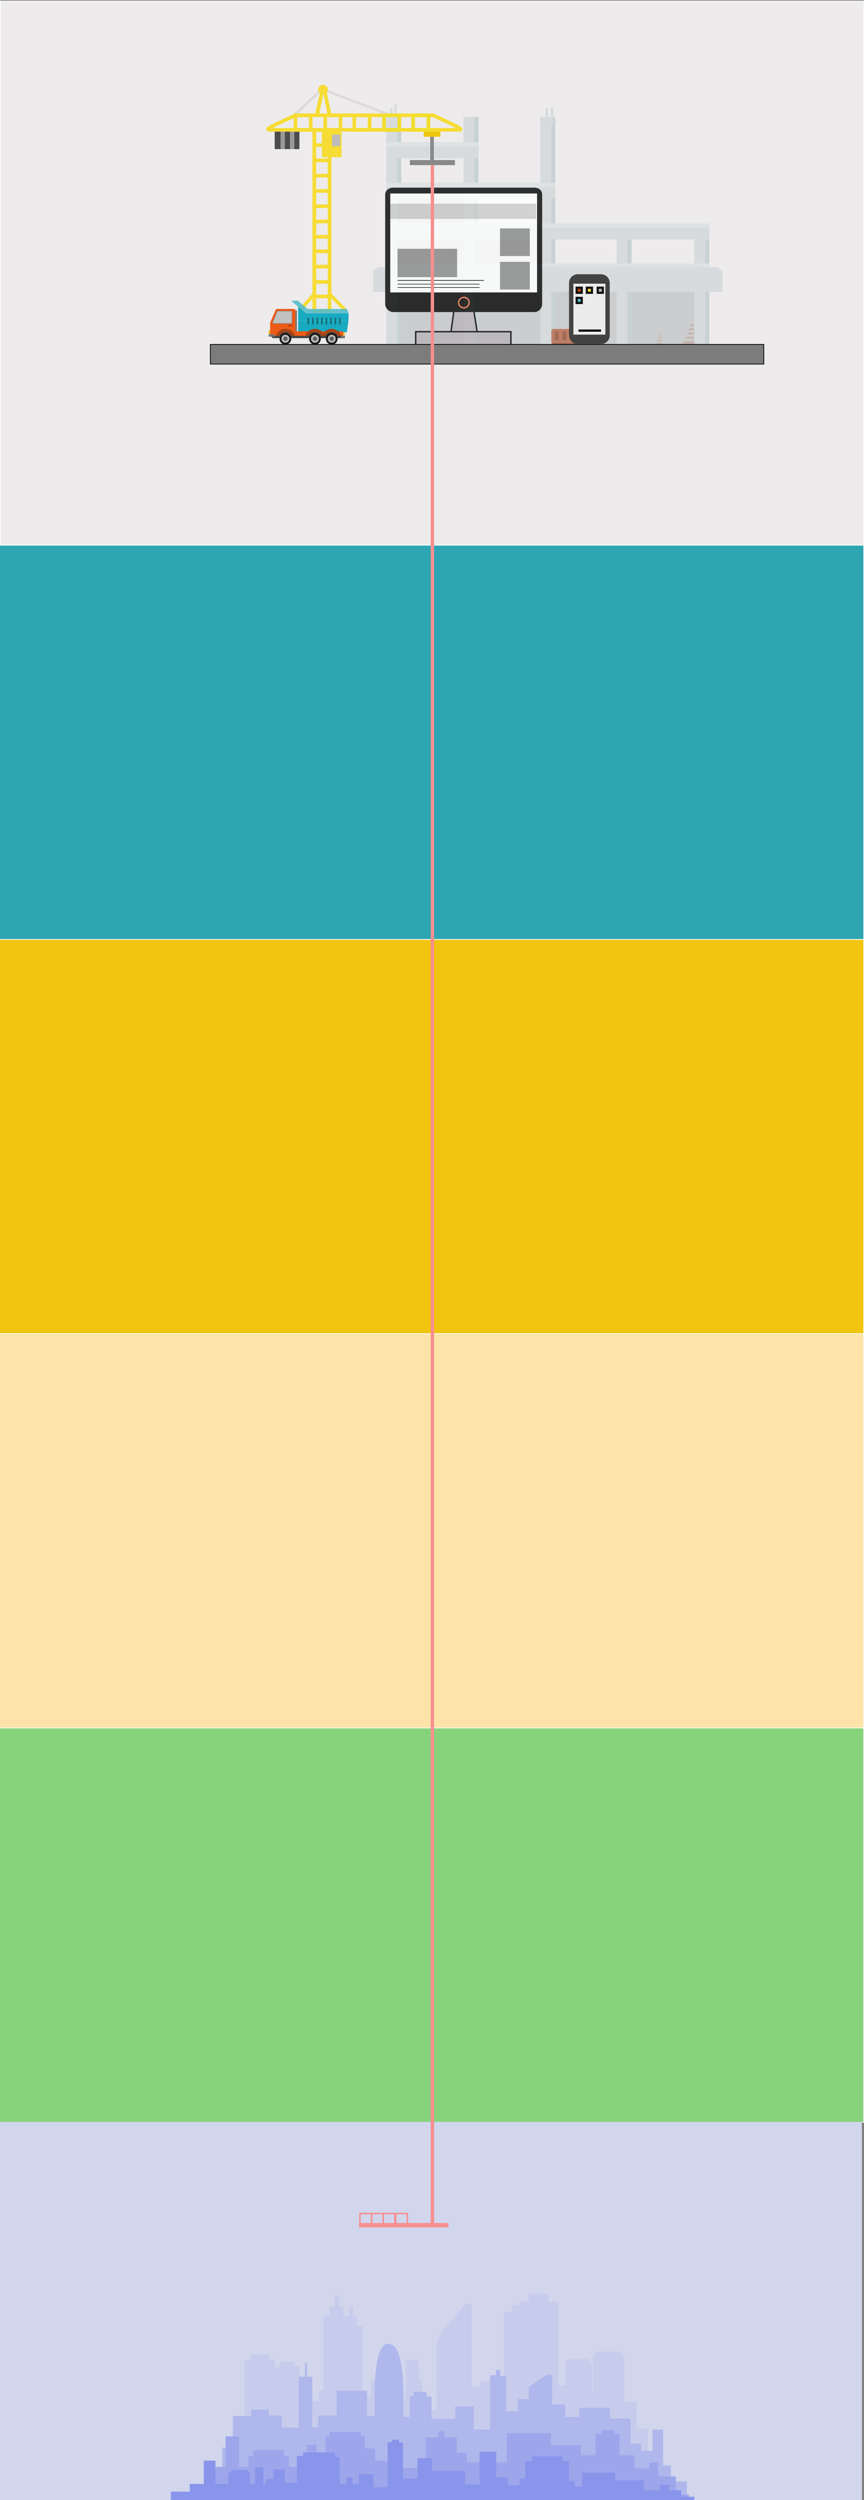 <?xml version="1.0" encoding="utf-8"?>
<!-- Generator: Adobe Illustrator 17.0.0, SVG Export Plug-In . SVG Version: 6.00 Build 0)  -->
<!DOCTYPE svg PUBLIC "-//W3C//DTD SVG 1.1//EN" "http://www.w3.org/Graphics/SVG/1.1/DTD/svg11.dtd">
<svg version="1.1" xmlns="http://www.w3.org/2000/svg" xmlns:xlink="http://www.w3.org/1999/xlink" x="0px" y="0px"
	 width="1188.874px" height="3437px" viewBox="0 0 1188.874 3437" enable-background="new 0 0 1188.874 3437" xml:space="preserve">
<rect x="0" y="0" width="1188.874" height="3437" fill="#808080" stroke="none"/>
<g id="Слой_1">
	<rect x="0.5" y="1.5" fill="#EDEBEB" stroke="#FFFFFF" stroke-miterlimit="10" width="1188" height="748"/>
	<rect x="-0.5" y="749.5" fill="#2DA5B2" stroke="#FFFFFF" stroke-miterlimit="10" width="1189" height="542"/>
	<rect x="-0.5" y="1291.5" fill="#F1C40F" stroke="#FFFFFF" stroke-miterlimit="10" width="1189" height="542"/>
	<rect x="-0.5" y="1833.5" fill="#FDE3A7" stroke="#FFFFFF" stroke-miterlimit="10" width="1189" height="542"/>
	<rect x="-0.5" y="2375.5" fill="#87D37C" stroke="#FFFFFF" stroke-miterlimit="10" width="1189" height="542"/>
	<rect x="-3" y="2917" fill="#D1D6ED" width="1189" height="520"/>
</g>
<g id="Слой_5">
	<g>
		<g opacity="0.2">
			<g>
				<defs>
					<polygon id="SVGID_1_" points="968.964,470.235 960.154,445.523 950.71,445.523 941.9,470.235 938.838,470.235 
						938.838,473.001 972.027,473.001 972.027,470.235 					"/>
				</defs>
				<clipPath id="SVGID_2_">
					<use xlink:href="#SVGID_1_"  overflow="visible"/>
				</clipPath>
				<polygon clip-path="url(#SVGID_2_)" fill="#D25A2C" points="968.964,470.235 960.154,445.523 950.71,445.523 941.9,470.235 
					938.838,470.235 938.838,473.001 972.027,473.001 972.027,470.235 				"/>
				<rect x="939.741" y="442.328" clip-path="url(#SVGID_2_)" fill="#F4F4F4" width="37.974" height="2.905"/>
				<rect x="939.741" y="448.398" clip-path="url(#SVGID_2_)" fill="#F4F4F4" width="37.974" height="2.905"/>
				<rect x="939.741" y="454.209" clip-path="url(#SVGID_2_)" fill="#F4F4F4" width="37.974" height="2.905"/>
				<rect x="939.741" y="460.019" clip-path="url(#SVGID_2_)" fill="#F4F4F4" width="37.974" height="2.905"/>
				<rect x="939.741" y="465.83" clip-path="url(#SVGID_2_)" fill="#F4F4F4" width="37.974" height="2.905"/>
			</g>
			<polygon fill="#E4E4E4" points="972.027,470.235 968.964,470.235 960.154,445.523 955.432,445.523 955.432,473.001 
				972.027,473.001 			"/>
		</g>
		<g opacity="0.2">
			<g>
				<defs>
					<polygon id="SVGID_3_" points="920.438,476.314 914.219,458.869 907.552,458.869 901.333,476.314 899.171,476.314 
						899.171,478.266 922.6,478.266 922.6,476.314 					"/>
				</defs>
				<clipPath id="SVGID_4_">
					<use xlink:href="#SVGID_3_"  overflow="visible"/>
				</clipPath>
				<polygon clip-path="url(#SVGID_4_)" fill="#D25A2C" points="920.438,476.314 914.219,458.869 907.552,458.869 901.333,476.314 
					899.171,476.314 899.171,478.266 922.6,478.266 922.6,476.314 				"/>
				<rect x="899.808" y="456.613" clip-path="url(#SVGID_4_)" fill="#F4F4F4" width="26.807" height="2.051"/>
				<rect x="899.808" y="460.898" clip-path="url(#SVGID_4_)" fill="#F4F4F4" width="26.807" height="2.051"/>
				<rect x="899.808" y="465" clip-path="url(#SVGID_4_)" fill="#F4F4F4" width="26.807" height="2.051"/>
				<rect x="899.808" y="469.102" clip-path="url(#SVGID_4_)" fill="#F4F4F4" width="26.807" height="2.051"/>
				<rect x="899.808" y="473.204" clip-path="url(#SVGID_4_)" fill="#F4F4F4" width="26.807" height="2.051"/>
			</g>
			<polygon fill="#E4E4E4" points="922.6,476.314 920.438,476.314 914.219,458.869 910.886,458.869 910.886,478.266 922.6,478.266 
							"/>
		</g>
		<g opacity="0.2">
			<polygon fill="#435559" points="643.443,259.888 643.443,314.193 753.758,314.193 753.758,379.109 965.687,379.109 
				965.687,475.115 537.214,475.115 537.214,410.2 537.214,379.109 537.214,355.894 537.214,314.193 537.214,259.888 			"/>
			<rect x="542.583" y="142.776" fill="#7C9BA3" width="3.263" height="25.449"/>
			<rect x="531.574" y="160.698" fill="#7C9BA3" width="20.509" height="319.722"/>
			<rect x="546.444" y="160.698" fill="#326978" width="5.639" height="319.722"/>
			<rect x="637.804" y="160.698" fill="#7C9BA3" width="20.509" height="319.722"/>
			<rect x="652.673" y="160.698" fill="#326978" width="5.64" height="319.722"/>
			<rect x="743.457" y="160.698" fill="#7C9BA3" width="20.509" height="319.722"/>
			<rect x="758.327" y="160.698" fill="#326978" width="5.64" height="319.722"/>
			<rect x="848.489" y="307.177" fill="#7C9BA3" width="20.509" height="173.242"/>
			<rect x="863.359" y="307.177" fill="#326978" width="5.64" height="173.242"/>
			<rect x="955.432" y="307.177" fill="#7C9BA3" width="20.509" height="173.242"/>
			<rect x="970.302" y="307.177" fill="#326978" width="5.64" height="173.242"/>
			<rect x="531.574" y="307.177" fill="#7C9BA3" width="444.367" height="21.984"/>
			<rect x="531.574" y="307.177" fill="#9BC2CC" width="444.367" height="6.019"/>
			<rect x="531.574" y="362.137" fill="#9BC2CC" width="444.367" height="5.364"/>
			<rect x="531.574" y="251.262" fill="#7C9BA3" width="232.392" height="21.984"/>
			<rect x="531.574" y="251.262" fill="#9BC2CC" width="232.392" height="6.019"/>
			<rect x="531.574" y="195.541" fill="#7C9BA3" width="126.738" height="21.984"/>
			<rect x="531.574" y="195.541" fill="#9BC2CC" width="126.738" height="6.019"/>
			<polygon fill="#7C9BA3" points="513.422,401.326 994.094,401.326 994.094,372.866 987.653,367.501 519.863,367.501 
				513.422,372.866 			"/>
			<rect x="536.87" y="148.153" fill="#7C9BA3" width="3.263" height="25.449"/>
			<rect x="757.953" y="147.077" fill="#7C9BA3" width="3.263" height="25.449"/>
			<rect x="750.961" y="148.153" fill="#7C9BA3" width="3.263" height="25.449"/>
		</g>
	</g>
</g>
<g id="Слой_3">
	<g>
		<g opacity="0.8">
			<path fill="#BD6A4B" d="M793.294,473.061h-31.856c-1.512,0-2.738-1.226-2.738-2.738v-15.332c0-1.512,1.226-2.738,2.738-2.738
				h31.856c1.512,0,2.738,1.226,2.738,2.738v15.332C796.031,471.836,794.806,473.061,793.294,473.061z"/>
			<path fill="#97543C" d="M796.032,454.99v15.335c0,1.511-1.225,2.737-2.737,2.737h-31.858c-1.174,0-2.172-0.737-2.561-1.776
				c0.301,0.121,0.627,0.183,0.972,0.183h31.854c1.511,0,2.737-1.225,2.737-2.737v-15.331c0-0.341-0.062-0.668-0.18-0.969
				C795.295,452.819,796.032,453.82,796.032,454.99z"/>
			<g>
				<path fill="#97543C" d="M767.84,467.671h-3.572c-0.601,0-1.088-0.487-1.088-1.088V456.53c0-0.601,0.487-1.088,1.088-1.088h3.572
					c0.601,0,1.088,0.487,1.088,1.088v10.053C768.928,467.184,768.441,467.671,767.84,467.671z"/>
				<path fill="#97543C" d="M778.418,467.671h-3.572c-0.601,0-1.088-0.487-1.088-1.088V456.53c0-0.601,0.487-1.088,1.088-1.088
					h3.572c0.601,0,1.088,0.487,1.088,1.088v10.053C779.506,467.184,779.018,467.671,778.418,467.671z"/>
				<path fill="#97543C" d="M788.995,467.671h-3.572c-0.601,0-1.088-0.487-1.088-1.088V456.53c0-0.601,0.487-1.088,1.088-1.088
					h3.572c0.601,0,1.088,0.487,1.088,1.088v10.053C790.083,467.184,789.596,467.671,788.995,467.671z"/>
			</g>
		</g>
		<g opacity="0.8">
			<polygon fill="#B8B4BA" stroke="#020202" stroke-width="2" stroke-miterlimit="10" points="651.813,426 638.278,426 624.743,426 
				620.006,460 638.278,460 657.227,460 			"/>
			<rect x="572" y="456" fill="#B8B4BA" stroke="#020202" stroke-width="2" stroke-miterlimit="10" width="131" height="20"/>
			<path fill="#020202" d="M746,417.897c0,5.933-4.743,11.103-10.723,11.103H541.279c-5.98,0-11.279-5.17-11.279-11.103V267.502
				c0-5.933,5.299-9.502,11.279-9.502h193.998c5.98,0,10.723,3.57,10.723,9.502V417.897z"/>
			<rect x="537" y="266" fill="#FFFFFF" width="202" height="136"/>
			<rect x="547" y="342" fill="#898989" width="82" height="39"/>
			<rect x="688" y="360" fill="#898989" width="41" height="38"/>
			<rect x="688" y="314" fill="#898989" width="41" height="38"/>
			<line fill="none" stroke="#020202" stroke-miterlimit="10" x1="547" y1="385.5" x2="666" y2="385.5"/>
			
				<line fill="none" stroke="#020202" stroke-width="0.902" stroke-miterlimit="10" x1="547.144" y1="390.618" x2="659.934" y2="390.618"/>
			
				<line fill="none" stroke="#020202" stroke-width="0.902" stroke-miterlimit="10" x1="547.144" y1="395.243" x2="659.934" y2="395.243"/>
			<rect x="536" y="280" opacity="0.2" fill="#020202" width="202" height="21"/>
			<circle fill="none" stroke="#F2754E" stroke-width="1.805" stroke-miterlimit="10" cx="638.278" cy="415.996" r="7.219"/>
		</g>
		<rect x="378" y="179" fill="#4C4C4C" width="34" height="26"/>
		<rect x="399" y="179" fill="#999999" width="6" height="26"/>
		<rect x="386" y="179" fill="#999999" width="6" height="26"/>
		<rect x="583" y="179" fill="#EEC60F" width="23" height="9"/>
		<polygon fill="#DEDBDA" points="535.269,159.6 448.866,126.697 450.243,123.237 536.646,156.14 		"/>
		<polygon fill="#DEDBDA" points="403.686,156.673 438.015,124.675 440.505,127.444 406.895,159.515 		"/>
		<rect x="432.5" y="387.5" fill="none" stroke="#F6DC34" stroke-width="5" stroke-miterlimit="10" width="21" height="20"/>
		<rect x="432.5" y="345.5" fill="none" stroke="#F6DC34" stroke-width="5" stroke-miterlimit="10" width="21" height="21"/>
		<rect x="432.5" y="304.5" fill="none" stroke="#F6DC34" stroke-width="5" stroke-miterlimit="10" width="21" height="21"/>
		<rect x="432.5" y="262.5" fill="none" stroke="#F6DC34" stroke-width="5" stroke-miterlimit="10" width="21" height="21"/>
		<rect x="432.5" y="220.5" fill="none" stroke="#F6DC34" stroke-width="5" stroke-miterlimit="10" width="21" height="21"/>
		<rect x="432.5" y="178.5" fill="none" stroke="#F6DC34" stroke-width="5" stroke-miterlimit="10" width="21" height="21"/>
		<rect x="432.5" y="178.5" fill="none" stroke="#F6DC34" stroke-width="5" stroke-miterlimit="10" width="21" height="249"/>
		<polygon fill="#F6DC34" points="432,401.28 409.951,426 416.467,426 432,408.106 		"/>
		<polygon fill="#F6DC34" points="454,401.28 477.907,426 471.391,426 454,408.106 		"/>
		<path fill="none" stroke="#F6DC34" stroke-width="5" stroke-miterlimit="10" d="M595.923,158.5h-94.927h-94.438
			c-32.402,15-43.924,20-34.515,20h128.953h129.442C639.847,178.5,628.325,173.5,595.923,158.5z"/>
		<rect x="406.5" y="158.5" fill="none" stroke="#F6DC34" stroke-width="5" stroke-miterlimit="10" width="21" height="20"/>
		<rect x="447.5" y="158.5" fill="none" stroke="#F6DC34" stroke-width="5" stroke-miterlimit="10" width="21" height="20"/>
		<rect x="487.5" y="158.5" fill="none" stroke="#F6DC34" stroke-width="5" stroke-miterlimit="10" width="21" height="20"/>
		<rect x="528.5" y="158.5" fill="none" stroke="#F1DE2D" stroke-width="5" stroke-miterlimit="10" width="21" height="20"/>
		<rect x="568.5" y="158.5" fill="none" stroke="#F1DE2D" stroke-width="5" stroke-miterlimit="10" width="21" height="20"/>
		<circle fill="#F6DC34" cx="444.5" cy="123.333" r="6.667"/>
		<polygon fill="#F6DC34" points="433.689,155.986 440.41,127.338 444.86,129.261 439.274,156.762 		"/>
		<polygon fill="#F6DC34" points="456.031,156.762 449.601,127.338 445.151,129.261 450.591,156.762 		"/>
		<rect x="592" y="188" fill="#898989" width="5" height="39"/>
		<rect x="564" y="220" fill="#898989" width="62" height="7"/>
		<rect x="443" y="179" fill="#F6DC34" width="27" height="37"/>
		<rect x="457" y="185" fill="#BCBCBC" width="11" height="16"/>
		
			<rect x="289.453" y="473.5" fill="#7C7C7C" stroke="#000000" stroke-width="1.036" stroke-miterlimit="10" width="761.547" height="27"/>
		<g opacity="0.9">
			<rect x="369.669" y="454.008" fill="#E5BC1B" width="2.004" height="5.492"/>
			<polygon fill="#00A3BB" points="479.491,440.724 477.235,456.754 410.242,456.754 410.242,440.724 			"/>
			<rect x="376.913" y="455.492" fill="#333333" width="95.288" height="9.351"/>
			<polygon fill="#00A3BB" points="410.242,415.599 410.242,440.723 479.491,440.723 479.624,431.004 477.332,424.941 
				423.477,424.941 423.186,424.693 			"/>
			<path fill="#E5BC1B" d="M399.746,461.652h-14.053c1.389-2.44,4.016-4.083,7.026-4.083
				C395.73,457.569,398.357,459.212,399.746,461.652z"/>
			<polygon fill="#333333" points="372.278,461.329 375.119,464.843 376.913,464.843 379.139,459.61 			"/>
			<path fill="#ED4B00" d="M406.524,426.724v34.928h-5.437c-1.75-3.651-5.82-5.976-10.299-5.072
				c-2.908,0.583-5.245,2.543-6.447,5.072h-11.129c-0.85,0-1.539-0.689-1.539-1.539v-16.045c0-0.585,0.162-1.159,0.469-1.658
				l7.295-16.749c0.369-0.601,1.024-0.967,1.729-0.967h23.33C405.615,424.695,406.524,425.603,406.524,426.724z"/>
			<path fill="#9E3200" d="M404.742,459.345c-0.641-1.217-1.462-2.325-2.421-3.284c-2.457-2.457-5.849-3.98-9.601-3.98
				c-6.107,0-11.267,4.027-12.981,9.571h4.603c1.199-2.529,3.536-4.489,6.449-5.07c4.477-0.905,8.546,1.42,10.296,5.07h4.609
				C405.449,460.849,405.126,460.076,404.742,459.345z"/>
			<circle fill="#B2B2B2" cx="392.72" cy="465.659" r="6.721"/>
			<circle fill="#4D4D4D" cx="392.72" cy="465.659" r="2.908"/>
			<path d="M399.746,461.652c-1.389-2.44-4.016-4.083-7.026-4.083c-3.01,0-5.637,1.643-7.026,4.083
				c-0.681,1.18-1.064,2.547-1.064,4.007c0,4.466,3.624,8.091,8.09,8.091s8.091-3.625,8.091-8.091
				C400.811,464.199,400.428,462.832,399.746,461.652z M392.72,471.185c-3.05,0-5.526-2.476-5.526-5.526
				c0-1.576,0.663-3.001,1.728-4.007c0.988-0.944,2.329-1.518,3.798-1.518c1.469,0,2.81,0.574,3.798,1.518
				c1.064,1.006,1.727,2.431,1.727,4.007C398.246,468.71,395.77,471.185,392.72,471.185z"/>
			<path fill="#595959" d="M375.556,444.954c-0.321,0-0.608-0.167-0.766-0.446c-0.159-0.279-0.155-0.611,0.01-0.886l6.464-15.827
				c0.157-0.264,0.447-0.429,0.756-0.429h19.171c0.485,0,0.88,0.395,0.88,0.88v15.828c0,0.485-0.395,0.88-0.88,0.88H375.556z"/>
			<path fill="#BCBCBC" d="M401.626,428.248v15.825c0,0.241-0.196,0.436-0.436,0.436h-25.634c-0.338,0-0.548-0.37-0.374-0.659
				l6.465-15.825c0.08-0.134,0.223-0.214,0.374-0.214h19.169C401.43,427.812,401.626,428.008,401.626,428.248z"/>
			<path fill="#912E00" d="M401.51,448.377h-5.505c-0.283,0-0.513-0.23-0.513-0.513v-0.459c0-0.283,0.23-0.513,0.513-0.513h5.505
				c0.283,0,0.513,0.23,0.513,0.513v0.459C402.023,448.147,401.793,448.377,401.51,448.377z"/>
			<polygon fill="#55BCCA" points="400.426,413.331 413.819,424.693 421.258,431.004 479.624,431.004 477.332,424.941 
				423.477,424.941 423.186,424.693 409.793,413.331 			"/>
			<polyline fill="none" points="378.27,461.652 379.451,461.652 379.738,461.652 383.892,461.652 384.341,461.652 401.086,461.652 
				401.536,461.652 405.695,461.652 405.989,461.652 420.415,461.652 425.005,461.652 441.756,461.652 443.488,461.652 
				446.365,461.652 448.079,461.652 464.83,461.652 469.439,461.652 476.877,461.652 			"/>
			<path fill="#ED4B00" d="M472.202,455.491v6.161h-7.372c-1.75-3.65-5.819-5.975-10.296-5.07c-2.913,0.581-5.244,2.541-6.455,5.07
				h-6.323c-1.75-3.65-5.819-5.975-10.296-5.07c-2.913,0.581-5.244,2.541-6.455,5.07h-18.483v-6.161H472.202z"/>
			<path fill="#9E3200" d="M444.927,458.494c-0.551-0.887-1.199-1.702-1.936-2.439c-0.198-0.198-0.396-0.384-0.605-0.563
				c-2.397-2.128-5.55-3.41-8.996-3.41c-3.452,0-6.599,1.289-8.996,3.41c-1.846,1.63-3.242,3.752-3.98,6.161h4.591
				c1.211-2.529,3.542-4.489,6.455-5.07c4.477-0.905,8.546,1.42,10.296,5.07h4.609C446.024,460.532,445.538,459.471,444.927,458.494
				z"/>
			<circle fill="#B2B2B2" cx="433.391" cy="465.659" r="6.721"/>
			<circle fill="#4D4D4D" cx="433.391" cy="465.659" r="2.908"/>
			<path d="M433.391,457.57c-4.467,0-8.089,3.622-8.089,8.089c0,4.467,3.621,8.089,8.089,8.089c4.467,0,8.089-3.622,8.089-8.089
				C441.48,461.192,437.858,457.57,433.391,457.57z M433.391,471.185c-3.052,0-5.525-2.474-5.525-5.525
				c0-3.052,2.474-5.525,5.525-5.525c3.052,0,5.525,2.474,5.525,5.525C438.916,468.711,436.442,471.185,433.391,471.185z"/>
			<path fill="#9E3200" d="M466.065,456.055c-0.198-0.198-0.396-0.384-0.605-0.563c-2.397-2.128-5.55-3.41-8.996-3.41
				c-3.446,0-6.593,1.289-8.99,3.41c-0.989,0.863-1.846,1.882-2.547,3.003c-0.611,0.977-1.097,2.038-1.438,3.158h4.591
				c1.211-2.529,3.542-4.489,6.455-5.07c4.477-0.905,8.546,1.42,10.296,5.07h4.609C468.78,459.513,467.605,457.595,466.065,456.055z
				"/>
			<circle fill="#B2B2B2" cx="456.464" cy="465.659" r="6.721"/>
			<circle fill="#4D4D4D" cx="456.464" cy="465.659" r="2.908"/>
			<path d="M456.464,457.57c-4.467,0-8.089,3.622-8.089,8.089c0,4.467,3.622,8.089,8.089,8.089c4.467,0,8.089-3.622,8.089-8.089
				C464.554,461.192,460.932,457.57,456.464,457.57z M456.464,471.185c-3.052,0-5.525-2.474-5.525-5.525
				c0-3.052,2.474-5.525,5.525-5.525c3.052,0,5.525,2.474,5.525,5.525C461.99,468.711,459.516,471.185,456.464,471.185z"/>
			<rect x="369.669" y="459.5" fill="#666666" width="8.134" height="3.252"/>
			<rect x="406.524" y="426.724" fill="#666666" width="2.03" height="29.001"/>
			<rect x="469.439" y="461.652" fill="#666666" width="5.19" height="3.191"/>
			<rect x="423.237" y="436.941" fill="#005966" width="2.064" height="9.053"/>
			<rect x="429.451" y="436.941" fill="#005966" width="2.064" height="9.053"/>
			<rect x="435.664" y="436.941" fill="#005966" width="2.064" height="9.053"/>
			<rect x="441.877" y="436.941" fill="#005966" width="2.064" height="9.053"/>
			<rect x="448.091" y="436.941" fill="#005966" width="2.064" height="9.053"/>
			<rect x="454.304" y="436.941" fill="#005966" width="2.064" height="9.053"/>
			<rect x="460.517" y="436.941" fill="#005966" width="2.064" height="9.053"/>
			<rect x="466.731" y="436.941" fill="#005966" width="2.064" height="9.053"/>
			<rect x="472.325" y="456.867" fill="#E5BC1B" width="1.989" height="4.786"/>
		</g>
		<path fill="#424242" d="M839,461c0,6.627-5.373,12-12,12h-32c-6.627,0-12-5.373-12-12v-72c0-6.627,5.373-12,12-12h32
			c6.627,0,12,5.373,12,12V461z"/>
		<rect x="789" y="390" opacity="0.9" fill="#FFFFFF" width="44" height="70"/>
		<line fill="#111111" stroke="#000000" stroke-width="3" stroke-miterlimit="10" x1="796" y1="454.5" x2="827" y2="454.5"/>
		<rect x="792" y="394" fill="#111111" width="10" height="10"/>
		<rect x="795" y="397" fill="#C6420E" width="4" height="4"/>
		<rect x="792" y="408" fill="#111111" width="10" height="10"/>
		<rect x="795" y="411" fill="#55BCCA" width="4" height="4"/>
		<rect x="806" y="394" fill="#111111" width="10" height="10"/>
		<rect x="821" y="394" fill="#111111" width="10" height="10"/>
		<rect x="824" y="397" fill="#BFBFBF" width="4" height="4"/>
		<rect x="809" y="397" fill="#F6DC34" width="4" height="4"/>
	</g>
</g>
<g id="Слой_6">
	<g>
		<polygon fill="#C7CCEC" points="323.031,3435.441 323.031,3426.717 359.846,3426.717 359.846,3361.905 377.138,3361.905 
			377.138,3254.093 384.948,3254.093 384.948,3246.615 405.029,3246.615 405.029,3253.47 412.28,3253.47 412.28,3316.412 
			426.783,3316.412 426.783,3306.441 463.04,3306.441 463.04,3292.731 468.061,3292.731 468.061,3196.76 475.312,3196.76 
			475.312,3185.542 480.89,3185.542 480.89,3171.208 485.911,3171.208 485.911,3184.919 490.931,3184.919 490.931,3197.383 
			499.298,3197.383 499.298,3301.456 522.726,3301.456 522.726,3280.267 548.385,3280.267 548.385,3303.949 562.888,3303.949 
			562.888,3253.47 576.833,3253.47 576.833,3280.267 581.854,3280.267 581.854,3311.427 581.854,3317.036 600.819,3317.036 
			600.819,3221.064 632.615,3181.179 638.75,3181.179 638.75,3293.977 649.349,3293.977 649.349,3280.89 683.375,3280.89 
			683.375,3293.977 693.415,3293.977 693.415,3178.687 704.572,3178.687 704.572,3168.716 727.442,3168.716 727.442,3179.31 
			738.598,3179.31 738.598,3286.499 758.679,3286.499 758.679,3297.093 778.203,3297.093 778.203,3247.238 783.223,3242.875 
			809.44,3242.875 814.46,3248.484 814.46,3307.687 828.405,3307.687 828.405,3341.963 841.793,3341.963 841.793,3376.239 
			841.793,3435.441 		"/>
	</g>
	<g>
		<polygon fill="#C7CCEC" points="271.769,3438.656 271.769,3429.323 315.769,3429.323 315.769,3359.989 336.436,3359.989 
			336.436,3244.656 345.769,3244.656 345.769,3236.656 369.769,3236.656 369.769,3243.99 378.436,3243.99 378.436,3311.323 
			395.769,3311.323 395.769,3300.656 439.102,3300.656 439.102,3285.99 445.102,3285.99 445.102,3183.323 453.769,3183.323 
			453.769,3171.323 460.436,3171.323 460.436,3155.99 466.436,3155.99 466.436,3170.656 472.436,3170.656 472.436,3183.99 
			482.436,3183.99 482.436,3295.323 510.436,3295.323 510.436,3272.656 541.102,3272.656 541.102,3297.99 558.436,3297.99 
			558.436,3243.99 575.102,3243.99 575.102,3272.656 581.102,3272.656 581.102,3305.99 581.102,3311.99 603.769,3311.99 
			603.769,3209.323 641.769,3166.656 649.102,3166.656 649.102,3287.323 661.769,3287.323 661.769,3273.323 702.435,3273.323 
			702.435,3287.323 714.435,3287.323 714.435,3163.99 727.769,3163.99 727.769,3153.323 755.102,3153.323 755.102,3164.656 
			768.435,3164.656 768.435,3279.323 792.435,3279.323 792.435,3290.656 815.769,3290.656 815.769,3237.323 821.769,3232.656 
			853.102,3232.656 859.102,3238.656 859.102,3301.989 875.769,3301.989 875.769,3338.656 891.769,3338.656 891.769,3375.323 
			891.769,3438.656 		"/>
	</g>
	<g>
		<rect x="515.685" y="3392.323" fill="#AFB7EC" width="0.25" height="0.5"/>
		<path fill="#AFB7EC" d="M923.101,3411.323v-22h-10.667v-49.334h-14.667v29.334h-15.333v-10h-14.667v-34.667h-28.666v-14.666h-42
			v12.667h-19.333v-17.334h-18v-40.667h-7.333l-24.667,16.667v16.667h-15.333v16.667h-16v-48.667h-8v-8h-6v7.333h-8v74.666h-22.667
			v-31.999h-25.333v17.333h-32.667v-30.667h-6.667v-6.667h-18v6h-5.333v28.667h-8.533v-23.125c0.024-2.596,0.027-5.327,0-8.155
			v-1.637h-0.018c-0.404-30.114-4.296-69.725-22.117-67.75c-14.355,1.59-17.323,39.268-17.502,67.75h-0.038v31.583h-10.459v-34.667
			h-42v34h-25.333v16h-8v-69.334h-7.333v-18.667h-2.667v18.667h-8.667v70h-23.333v-16.666h-18v-8.001h-24v8.667h-25.333v43.333
			h-14.667v66h-61.333v7.334l700.666,1.333v-28H923.101z"/>
	</g>
	<g>
		<polygon fill="#9DA6EB" points="246.935,3435.323 246.935,3431.323 288.935,3431.323 288.935,3397.823 288.935,3391.323 
			310.435,3391.323 310.435,3349.323 328.935,3349.323 328.935,3391.323 341.935,3391.323 341.935,3376.323 348.435,3376.323 
			348.435,3368.323 390.935,3368.323 390.935,3376.323 397.435,3376.323 397.435,3391.323 422.435,3391.323 422.435,3360.823 
			435.435,3360.823 435.435,3391.323 447.935,3391.323 447.935,3349.323 453.435,3349.323 453.435,3343.323 496.435,3343.323 
			496.435,3349.323 501.935,3349.323 501.935,3365.823 516.435,3365.823 516.435,3382.823 543.935,3382.823 543.935,3392.823 
			585.935,3392.823 585.935,3350.823 602.935,3350.823 602.935,3342.323 611.435,3342.323 611.435,3350.823 628.435,3350.823 
			628.435,3371.823 642.435,3371.823 642.435,3384.823 697.435,3384.823 697.435,3344.823 757.935,3344.823 757.935,3361.323 
			799.435,3361.323 799.435,3375.323 819.435,3375.323 819.435,3345.823 827.435,3345.823 827.435,3340.823 845.435,3340.823 
			845.435,3345.823 852.435,3345.823 852.435,3375.323 872.935,3375.323 872.935,3393.323 893.435,3393.323 893.435,3385.323 
			905.435,3385.323 905.435,3404.323 929.935,3404.323 929.935,3429.323 947.935,3429.323 947.935,3434.823 947.935,3438.823 
			246.935,3438.823 		"/>
	</g>
	<g>
		<polygon fill="#8995EB" points="945.77,3438.657 235.103,3438.657 235.103,3425.323 261.103,3425.323 261.103,3414.657 
			280.437,3414.657 280.437,3382.657 296.437,3382.657 296.437,3414.657 314.435,3414.657 314.435,3399.323 318.029,3399.323 
			318.029,3395.633 340.88,3395.633 340.88,3399.323 343.935,3399.323 343.935,3414.323 350.935,3414.323 350.935,3391.823 
			362.435,3391.823 362.435,3415.323 365.935,3415.323 365.935,3407.823 376.435,3407.823 376.435,3394.823 391.935,3394.823 
			391.935,3412.823 408.435,3412.823 408.435,3376.323 416.935,3376.323 416.935,3371.323 460.935,3371.323 460.935,3377.823 
			467.435,3377.823 467.435,3414.823 476.435,3414.823 476.435,3405.823 484.935,3405.823 484.935,3414.823 493.935,3414.823 
			493.935,3401.323 513.935,3401.323 513.935,3415.323 513.935,3419.323 525.435,3419.323 533.435,3419.323 533.435,3357.323 
			539.435,3357.323 539.435,3353.823 548.935,3353.823 548.935,3357.823 554.435,3357.823 554.435,3407.323 574.435,3407.323 
			574.435,3379.323 594.435,3379.323 594.435,3396.823 639.935,3396.823 639.935,3415.323 659.935,3415.323 659.935,3370.323 
			682.935,3370.323 682.935,3405.823 698.935,3405.823 698.935,3416.323 714.935,3416.323 714.935,3407.323 722.935,3407.323 
			722.935,3383.323 732.435,3383.323 732.435,3376.823 773.935,3376.823 773.935,3383.323 782.935,3383.323 782.935,3410.323 
			790.935,3410.323 790.935,3418.323 800.935,3418.323 800.935,3399.323 846.435,3399.323 846.435,3409.823 885.935,3409.823 
			885.935,3423.323 907.935,3423.323 907.935,3415.823 920.935,3415.823 920.935,3423.323 937.435,3423.323 937.435,3432.323 
			955.435,3432.323 955.435,3438.657 		"/>
	</g>
</g>
<g id="Lift">
	<rect x="544.5" y="3043" fill="none" stroke="#F78F8F" stroke-width="2" stroke-miterlimit="10" width="16" height="16"/>
	<line fill="none" stroke="#F78F8F" stroke-width="4.628" stroke-miterlimit="10" x1="595" y1="227" x2="595" y2="3059"/>
	<line fill="none" stroke="#F78F8F" stroke-width="6" stroke-miterlimit="10" x1="617" y1="3059" x2="494" y2="3059"/>
	<rect x="495.333" y="3043" fill="none" stroke="#F78F8F" stroke-width="2" stroke-miterlimit="10" width="16" height="16"/>
	<rect x="511.333" y="3043" fill="none" stroke="#F78F8F" stroke-width="2" stroke-miterlimit="10" width="16" height="16"/>
	<rect x="527.333" y="3043" fill="none" stroke="#F78F8F" stroke-width="2" stroke-miterlimit="10" width="16" height="16"/>
</g>
</svg>
